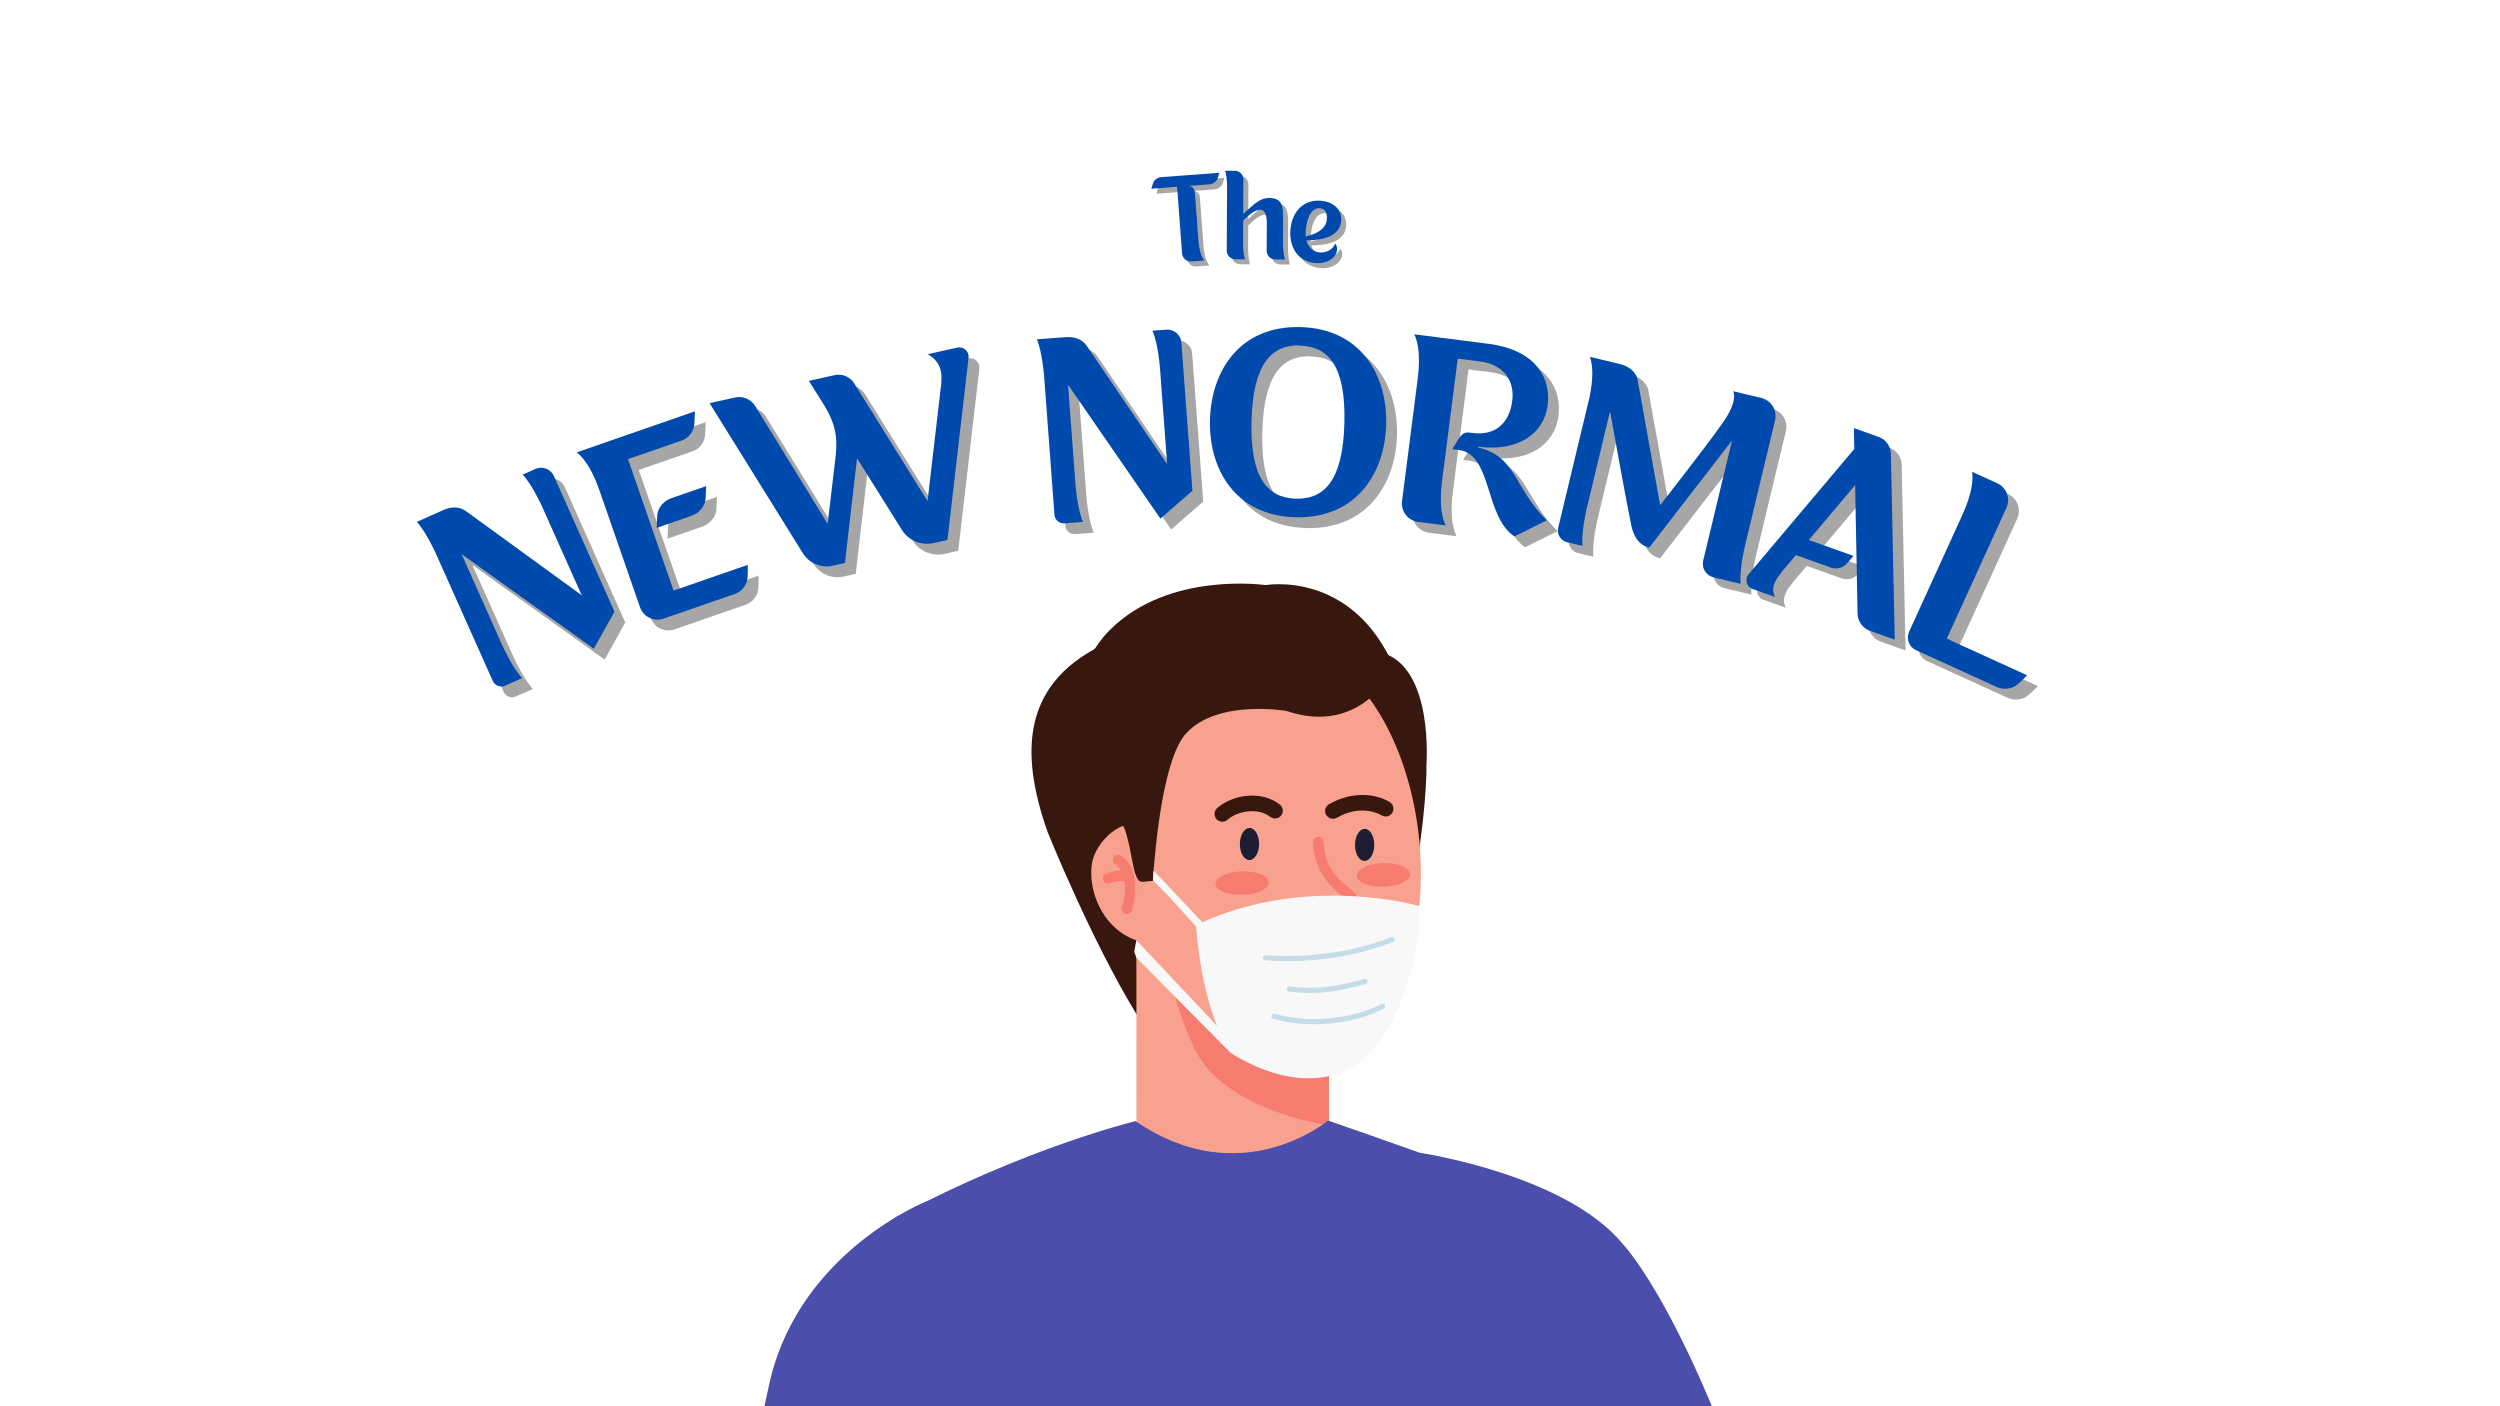 <svg xmlns="http://www.w3.org/2000/svg" xmlns:xlink="http://www.w3.org/1999/xlink" width="1920" zoomAndPan="magnify" viewBox="0 0 1440 810" height="1080" preserveAspectRatio="xMidYMid meet" version="1.0"><defs><g/><clipPath id="d52536d268"><path d="M 804 664 L 1021.898 664 L 1021.898 810 L 804 810 Z M 804 664 " clip-rule="nonzero"/></clipPath><clipPath id="155de54b62"><path d="M 418.148 690 L 615 690 L 615 810 L 418.148 810 Z M 418.148 690 " clip-rule="nonzero"/></clipPath></defs><rect x="-144" width="1728" fill="#ffffff" y="-81" height="972" fill-opacity="1"/><rect x="-144" width="1728" fill="#ffffff" y="-81" height="972" fill-opacity="1"/><rect x="-144" width="1728" fill="#ffffff" y="-81" height="972" fill-opacity="1"/><g clip-path="url(#d52536d268)"><path fill="#4b4eaa" d="M 840.383 909.309 C 814.402 817.301 788.402 697.168 818.113 664.059 C 818.113 664.059 902.207 676.551 934.973 716.832 C 934.973 716.832 974.57 757.684 1021.656 909.309 L 840.383 909.309 " fill-opacity="1" fill-rule="nonzero"/></g><path fill="#38170f" d="M 654.551 584.062 C 661.754 595.828 697.035 579.559 702.094 567.668 C 715.523 536.098 712.562 500.094 708.09 466.672 C 704.223 437.762 701.852 342.195 639.754 369.289 C 587.859 391.914 587.316 433.688 603.48 479.395 C 603.48 479.395 628.555 541.594 654.551 584.062 " fill-opacity="1" fill-rule="nonzero"/><path fill="#f8a18f" d="M 661.043 476.027 C 646.234 469.031 630.805 485.449 628.973 497.27 C 626.742 511.684 633.562 529.664 647.406 538.254 C 666.191 549.926 676.082 535.113 678.27 519.289 C 680.023 506.539 676.727 483.445 661.043 476.027 " fill-opacity="1" fill-rule="nonzero"/><path fill="#f8a18f" d="M 654.551 528.383 L 765.371 528.316 L 765.43 666.16 L 654.613 666.207 L 654.551 528.383 " fill-opacity="1" fill-rule="nonzero"/><path fill="#f57c6e" d="M 688.418 604.668 C 677.273 581.336 670.641 557.738 672.465 528.367 L 765.371 528.316 L 765.43 648.121 C 736.238 643.672 700.297 629.516 688.418 604.668 " fill-opacity="1" fill-rule="nonzero"/><path fill="#f8a18f" d="M 810.641 680.867 L 762.258 647.98 L 658.133 652.609 L 603.48 690.074 L 810.641 680.867 " fill-opacity="1" fill-rule="nonzero"/><path fill="#4b4eaa" d="M 504.859 909.309 L 485.84 773.688 C 475.734 726.176 516.652 700.746 516.652 700.746 C 591.551 660.773 654.066 645.773 654.066 645.773 C 714.973 687.562 764.98 645.43 764.98 645.43 C 764.98 645.43 793.098 655.16 853.426 676.551 C 853.426 676.551 902.824 693.188 902.824 754.188 L 908.781 909.309 L 504.859 909.309 " fill-opacity="1" fill-rule="nonzero"/><path fill="#2745a1" d="M 907.59 881.867 C 906.004 841.508 904.414 801.145 902.82 760.781 " fill-opacity="1" fill-rule="nonzero"/><path fill="#38170f" d="M 754.852 374.371 C 733.672 370.074 741.453 387.672 748.727 408.801 L 778.707 421.109 C 803.957 431.211 800.703 454.777 805.285 477.547 C 807.184 486.906 811.074 495.902 813.398 504.969 C 818.363 495.012 822.02 452.215 821.602 441.207 C 821.602 441.207 826.219 383.977 795.527 375.797 C 795.527 375.797 767.633 371.777 754.852 374.371 " fill-opacity="1" fill-rule="nonzero"/><path fill="#f8a18f" d="M 665.934 544.047 C 674.809 568.234 687.281 588.215 709.438 602.672 C 731.129 616.797 753.723 624.348 775.469 607.332 C 792.777 593.805 804.289 573.691 810.992 553.309 C 826.43 506.387 817.375 440.629 788.324 401.703 C 756.426 358.953 692.371 366.566 666.477 412.617 C 645.383 450.117 651.598 505.004 665.934 544.047 " fill-opacity="1" fill-rule="nonzero"/><path fill="#f57c6e" d="M 649.09 526.523 C 650.375 526.523 651.559 525.699 651.957 524.402 C 656.223 510.562 653.477 497.23 645.43 492.707 C 643.984 491.883 642.148 492.402 641.344 493.852 C 640.527 495.297 641.039 497.125 642.488 497.938 C 647.238 500.613 649.934 510.578 646.223 522.637 C 645.734 524.223 646.621 525.902 648.207 526.391 C 648.5 526.48 648.797 526.523 649.09 526.523 " fill-opacity="1" fill-rule="nonzero"/><path fill="#f57c6e" d="M 638.273 508.977 C 638.645 508.977 639.023 508.906 639.391 508.762 C 642.434 507.535 646.477 506.934 648.297 508.137 C 649.676 509.059 651.539 508.68 652.457 507.293 C 653.375 505.91 652.996 504.047 651.613 503.133 C 646.602 499.809 639.281 502.332 637.156 503.188 C 635.613 503.805 634.867 505.555 635.484 507.09 C 635.957 508.262 637.082 508.977 638.273 508.977 " fill-opacity="1" fill-rule="nonzero"/><path fill="#f57c6e" d="M 700.09 509.129 C 700.211 512.883 707.18 515.707 715.645 515.449 C 724.129 515.184 730.91 511.934 730.785 508.191 C 730.672 504.445 723.707 501.617 715.227 501.887 C 706.762 502.141 699.977 505.398 700.09 509.129 " fill-opacity="1" fill-rule="nonzero"/><path fill="#f57c6e" d="M 781.48 504.418 C 781.578 508.168 788.559 510.988 797.023 510.73 C 805.496 510.457 812.273 507.215 812.152 503.465 C 812.039 499.727 805.09 496.895 796.605 497.164 C 788.125 497.422 781.355 500.676 781.48 504.418 " fill-opacity="1" fill-rule="nonzero"/><path fill="#38170f" d="M 767.762 471.621 C 768.52 471.621 769.285 471.434 769.988 471.031 C 784.07 462.988 794.645 468.934 795.801 469.645 C 797.918 470.922 800.68 470.258 801.973 468.137 C 803.258 466.012 802.582 463.254 800.461 461.961 C 793.152 457.516 779.617 455.188 765.531 463.23 C 763.379 464.461 762.633 467.207 763.859 469.359 C 764.688 470.809 766.203 471.621 767.762 471.621 " fill-opacity="1" fill-rule="nonzero"/><path fill="#38170f" d="M 704.062 473.316 C 705.117 473.316 706.18 472.945 707.035 472.191 C 712.961 466.945 724.742 465.098 731.641 470.488 C 733.594 472.016 736.418 471.668 737.945 469.715 C 739.473 467.758 739.125 464.934 737.168 463.406 C 726.438 455.031 709.844 457.703 701.082 465.461 C 699.223 467.109 699.051 469.949 700.695 471.805 C 701.582 472.805 702.816 473.316 704.062 473.316 " fill-opacity="1" fill-rule="nonzero"/><path fill="#38170f" d="M 683.547 422.035 C 670.027 436.199 665.477 486.746 664.023 507.461 C 657.883 507.434 656.379 510.133 653.875 503.133 C 651.996 497.875 649.887 478.133 645.832 474.172 C 636.152 464.668 626.84 477.133 624.688 484.047 C 595.891 402.656 639.086 363.066 639.086 363.066 C 673.062 328.797 729.008 337.02 729.008 337.02 C 729.008 337.02 778.781 328.051 803.109 384.574 C 803.109 384.574 784.84 424.32 741.18 409.551 C 741.18 409.551 702.168 402.527 683.547 422.035 " fill-opacity="1" fill-rule="nonzero"/><path fill="#1d1e32" d="M 780.484 486.621 C 780.441 491.719 782.867 495.883 785.941 495.902 C 788.996 495.926 791.52 491.805 791.559 486.715 C 791.59 481.613 789.148 477.453 786.074 477.426 C 783.027 477.406 780.512 481.52 780.484 486.621 " fill-opacity="1" fill-rule="nonzero"/><path fill="#1d1e32" d="M 714.168 486.117 C 714.125 491.211 716.566 495.371 719.625 495.395 C 722.691 495.422 725.203 491.293 725.23 486.191 C 725.273 481.098 722.848 476.938 719.77 476.922 C 716.707 476.898 714.195 481.008 714.168 486.117 " fill-opacity="1" fill-rule="nonzero"/><path fill="#ffffff" d="M 773.246 537.941 C 773.367 549.957 764.961 560.012 753.98 560.648 C 742.996 561.285 733.508 552.281 732.23 540.32 L 773.246 537.941 " fill-opacity="1" fill-rule="nonzero"/><path fill="#f68878" d="M 439.949 909.309 C 458.398 828.801 478.902 749.496 490.141 734.359 C 549.449 645.328 607.398 746.539 606.02 754.836 C 611.664 782.348 591.258 827.164 562.336 909.309 L 439.949 909.309 " fill-opacity="1" fill-rule="nonzero"/><g clip-path="url(#155de54b62)"><path fill="#4b4eaa" d="M 418.398 909.309 L 443.746 794.348 C 461.711 720.445 533.461 692.09 533.461 692.09 C 606.965 676.551 614.125 776.293 614.125 776.293 L 584.539 909.309 L 418.398 909.309 " fill-opacity="1" fill-rule="nonzero"/></g><path fill="#f57c6e" d="M 761.141 530.676 C 766.113 530.676 772.004 529.273 775.422 526.488 C 779.188 523.414 781.902 521.195 781.871 518.129 C 781.844 515.246 779.359 513.297 776.957 511.406 C 767.09 503.664 763.363 496.918 762.195 484.684 C 762.035 483.031 760.566 481.844 758.918 481.98 C 757.273 482.141 756.062 483.605 756.219 485.254 C 757.539 499.051 762.152 507.422 773.25 516.133 C 773.738 516.52 775.066 517.562 775.672 518.219 C 774.898 519.16 772.738 520.922 771.625 521.832 C 768.57 524.324 760.984 525.316 757.547 524.246 C 755.957 523.742 754.277 524.633 753.789 526.211 C 753.293 527.801 754.172 529.48 755.754 529.977 C 757.246 530.441 759.117 530.676 761.141 530.676 " fill-opacity="1" fill-rule="nonzero"/><path fill="#f8f8f8" d="M 817.391 521.859 C 817.391 521.859 751.98 502.773 688.926 532.852 C 688.926 532.852 691.273 579.262 708.734 606.348 C 708.734 606.348 769.832 648.934 801.27 589.551 C 801.27 589.551 819.781 553.508 817.391 521.859 " fill-opacity="1" fill-rule="nonzero"/><path fill="#f8f8f8" d="M 673.883 517.035 L 700.484 546.453 L 702.598 541.836 L 664.477 501.465 C 664.477 501.465 664.152 504.121 664.152 507.211 C 664.152 507.211 669.984 512.941 673.883 517.035 " fill-opacity="1" fill-rule="nonzero"/><path fill="#f8f8f8" d="M 654.551 551.648 L 708.734 606.348 L 711.66 602.195 L 654.551 541.594 C 653.074 550.238 652.836 546.453 654.551 551.648 " fill-opacity="1" fill-rule="nonzero"/><path fill="#c4dde6" d="M 755.145 553.105 C 746.488 553.75 737.66 553.766 728.66 553.152 C 727.832 553.094 727.207 552.375 727.266 551.551 C 727.312 550.723 728.043 550.109 728.852 550.164 C 754.535 551.93 778.922 548.449 801.324 539.809 C 802.094 539.512 802.957 539.898 803.25 540.664 C 803.551 541.441 803.172 542.305 802.395 542.609 C 787.449 548.367 771.629 551.887 755.145 553.105 " fill-opacity="1" fill-rule="nonzero"/><path fill="#c4dde6" d="M 761.309 571.688 C 754.559 572.195 748.574 571.863 742.379 571.137 C 741.559 571.031 740.969 570.297 741.066 569.477 C 741.164 568.648 741.922 568.078 742.711 568.156 C 755.168 569.629 766.715 569.418 785.887 563.863 C 786.68 563.613 787.512 564.09 787.738 564.879 C 787.977 565.676 787.512 566.512 786.727 566.746 C 776.59 569.676 768.504 571.156 761.309 571.688 " fill-opacity="1" fill-rule="nonzero"/><path fill="#c4dde6" d="M 764.176 589.707 C 753.516 590.504 742.742 589.551 733.32 586.746 C 732.523 586.52 732.078 585.676 732.309 584.898 C 732.559 584.098 733.395 583.656 734.18 583.875 C 753.25 589.559 778.008 587.316 795.734 578.312 C 796.469 577.945 797.375 578.23 797.746 578.973 C 798.125 579.711 797.828 580.609 797.094 580.992 C 787.48 585.863 775.883 588.836 764.176 589.707 " fill-opacity="1" fill-rule="nonzero"/><g fill="#a6a6a6" fill-opacity="1"><g transform="translate(671.14, 154.835)"><g><path d="M 0.605 -49.914 C -1.355 -49.766 -3.484 -48.359 -4.066 -46.477 L -5.074 -43.246 L 9.758 -44.355 L 12.633 -5.938 C 12.836 -3.195 15.223 -1.137 17.969 -1.344 L 25.418 -1.898 C 22.656 -5.438 22.191 -11.645 22.004 -14.129 L 19.969 -41.375 C 19.812 -43.465 17.992 -44.973 15.965 -44.82 L 28.379 -45.75 C 30.34 -45.895 32.469 -47.301 33.117 -49.191 L 34.121 -52.418 Z M 0.605 -49.914 "/></g></g></g><g fill="#a6a6a6" fill-opacity="1"><g transform="translate(705.81, 152.132)"><g><path d="M 36.082 -9.121 L 36.137 -19.668 C 36.184 -28.906 36.805 -35.195 28.09 -35.238 C 23.176 -35.262 20.016 -32.199 13.172 -26.012 L 13.273 -45.863 C 13.285 -48.613 11.07 -50.852 8.316 -50.867 L 2.75 -50.895 C 3.332 -49.648 3.898 -45.32 3.879 -41.586 L 3.695 -4.895 C 3.68 -2.145 5.895 0.094 8.648 0.109 L 14.281 0.137 C 13.633 -1.109 13.066 -5.504 13.086 -9.238 L 13.152 -22.277 C 20.66 -29.707 26.828 -31.84 26.773 -20.633 L 26.691 -4.777 C 26.676 -2.027 28.895 0.211 31.645 0.227 L 37.281 0.254 C 36.633 -0.992 36.062 -5.387 36.082 -9.121 Z M 36.082 -9.121 "/></g></g></g><g fill="#a6a6a6" fill-opacity="1"><g transform="translate(743.541, 152.42)"><g><path d="M 19.391 -4.105 C 16.059 -4.371 13.031 -6.781 11.855 -11.016 C 15.75 -11.23 30.988 -11.066 31.883 -22.301 C 32.387 -28.57 27.699 -33.281 20.125 -33.887 C 9.48 -34.738 3.391 -26.809 2.625 -17.207 C 1.855 -7.609 6.48 1.176 17.191 2.031 C 21.5 2.375 25.57 0.793 27.664 -1.539 C 29.977 -4.18 30.031 -7.328 28.41 -9.234 C 27.23 -5.977 23.504 -3.777 19.391 -4.105 Z M 11.441 -16.504 C 12.234 -26.434 16.121 -29.867 19.453 -29.602 C 22.523 -29.355 23.941 -27.336 23.59 -22.961 C 23.273 -18.977 19.812 -15.18 11.453 -13.348 C 11.332 -14.344 11.352 -15.395 11.441 -16.504 Z M 11.441 -16.504 "/></g></g></g><g fill="#004aad" fill-opacity="1"><g transform="translate(668.245, 151.939)"><g><path d="M 0.605 -49.914 C -1.355 -49.766 -3.484 -48.359 -4.066 -46.477 L -5.074 -43.246 L 9.758 -44.355 L 12.633 -5.938 C 12.836 -3.195 15.223 -1.137 17.969 -1.344 L 25.418 -1.898 C 22.656 -5.438 22.191 -11.645 22.004 -14.129 L 19.969 -41.375 C 19.812 -43.465 17.992 -44.973 15.965 -44.82 L 28.379 -45.75 C 30.34 -45.895 32.469 -47.301 33.117 -49.191 L 34.121 -52.418 Z M 0.605 -49.914 "/></g></g></g><g fill="#004aad" fill-opacity="1"><g transform="translate(702.914, 149.236)"><g><path d="M 36.082 -9.121 L 36.137 -19.668 C 36.184 -28.906 36.805 -35.195 28.09 -35.238 C 23.176 -35.262 20.016 -32.199 13.172 -26.012 L 13.273 -45.863 C 13.285 -48.613 11.07 -50.852 8.316 -50.867 L 2.75 -50.895 C 3.332 -49.648 3.898 -45.32 3.879 -41.586 L 3.695 -4.895 C 3.68 -2.145 5.895 0.094 8.648 0.109 L 14.281 0.137 C 13.633 -1.109 13.066 -5.504 13.086 -9.238 L 13.152 -22.277 C 20.66 -29.707 26.828 -31.84 26.773 -20.633 L 26.691 -4.777 C 26.676 -2.027 28.895 0.211 31.645 0.227 L 37.281 0.254 C 36.633 -0.992 36.062 -5.387 36.082 -9.121 Z M 36.082 -9.121 "/></g></g></g><g fill="#004aad" fill-opacity="1"><g transform="translate(740.646, 149.524)"><g><path d="M 19.391 -4.105 C 16.059 -4.371 13.031 -6.781 11.855 -11.016 C 15.75 -11.23 30.988 -11.066 31.883 -22.301 C 32.387 -28.57 27.699 -33.281 20.125 -33.887 C 9.48 -34.738 3.391 -26.809 2.625 -17.207 C 1.855 -7.609 6.48 1.176 17.191 2.031 C 21.5 2.375 25.57 0.793 27.664 -1.539 C 29.977 -4.18 30.031 -7.328 28.41 -9.234 C 27.23 -5.977 23.504 -3.777 19.391 -4.105 Z M 11.441 -16.504 C 12.234 -26.434 16.121 -29.867 19.453 -29.602 C 22.523 -29.355 23.941 -27.336 23.59 -22.961 C 23.273 -18.977 19.812 -15.18 11.453 -13.348 C 11.332 -14.344 11.352 -15.395 11.441 -16.504 Z M 11.441 -16.504 "/></g></g></g><g fill="#a6a6a6" fill-opacity="1"><g transform="translate(284.672, 406.757)"><g><path d="M 29.973 -130.445 L 22.641 -127.172 C 28.355 -120.934 33.812 -108.719 33.812 -108.719 L 56.609 -57.668 L -10.297 -106.297 C -14.461 -109.062 -18.895 -108.625 -23.523 -106.559 L -38.312 -99.953 C -32.723 -93.66 -27.27 -81.441 -27.27 -81.441 L 5.406 -8.273 C 6.609 -5.574 9.773 -4.363 12.473 -5.57 L 22.246 -9.934 C 16.531 -16.172 11.074 -28.391 11.074 -28.391 L -12.582 -81.367 L 63.582 -26.852 L 75.484 -48.207 L 40.574 -126.391 C 38.793 -130.375 33.957 -132.227 29.973 -130.445 Z M 29.973 -130.445 "/></g></g></g><g fill="#a6a6a6" fill-opacity="1"><g transform="translate(369.717, 369.062)"><g><path d="M -1.785 -98.363 L 29.215 -109.117 C 33.34 -110.551 36.188 -114.371 36.445 -118.785 L 36.801 -125.914 L -31.316 -102.273 C -23.762 -96.398 -19.379 -83.762 -17.621 -78.703 L 5.141 -13.113 C 7.078 -7.523 13.172 -4.57 18.758 -6.512 L 59.871 -20.777 C 63.996 -22.207 66.844 -26.027 67.102 -30.441 C 67.102 -30.441 67.348 -35.742 67.191 -37.48 C 60.672 -35.215 33 -25.613 24.484 -22.66 Z M 23.031 -75.816 C 19.039 -74.434 15.348 -70.469 15.09 -66.055 L 14.777 -58.793 L 35 -65.812 C 39.125 -67.242 42.637 -71.293 42.941 -75.574 L 43.254 -82.836 Z M 23.031 -75.816 "/></g></g></g><g fill="#a6a6a6" fill-opacity="1"><g transform="translate(438.787, 342.656)"><g><path d="M 118.801 -136.227 C 115.363 -135.453 111.793 -134.652 111.793 -134.652 L 101.898 -132.43 C 109.469 -127.637 110.336 -122.488 109.441 -113.629 L 109.363 -113.324 L 109.199 -112.133 L 101.703 -47.805 L 59.5 -115.551 C 57.203 -119.363 52.57 -121.355 48.172 -120.367 C 41.715 -118.918 33.332 -117.035 33.332 -117.035 L 40.508 -105.656 L 42.773 -101.98 C 48.387 -92.414 50.051 -84.996 48.793 -73.887 L 44.16 -34.742 L 2.34 -102.715 C -0.098 -106.496 -4.73 -108.488 -9.129 -107.5 C -15.586 -106.051 -23.828 -104.199 -23.828 -104.199 L 29.945 -17.695 C 33.531 -12.004 40.398 -9.07 46.992 -10.551 L 54.141 -12.156 L 54.707 -17.336 L 61.094 -72.461 L 86.754 -31.461 C 90.633 -25.113 98.109 -22.027 105.391 -23.664 L 113.086 -25.391 L 113.582 -28.969 L 125.32 -130.328 C 125.785 -134.043 122.371 -137.027 118.801 -136.227 Z M 118.801 -136.227 "/></g></g></g><g fill="#a6a6a6" fill-opacity="1"><g transform="translate(583.72, 312.787)"><g/></g></g><g fill="#a6a6a6" fill-opacity="1"><g transform="translate(605.702, 308.678)"><g><path d="M 72.379 -112.586 L 64.371 -111.988 C 67.637 -104.184 68.633 -90.844 68.633 -90.844 L 72.793 -35.09 L 26.312 -103.5 C 23.328 -107.516 19.012 -108.605 13.953 -108.227 L -2.195 -107.023 C 0.93 -99.207 1.926 -85.863 1.926 -85.863 L 7.887 -5.953 C 8.109 -3.004 10.672 -0.797 13.621 -1.016 L 24.297 -1.812 C 21.031 -9.617 20.035 -22.961 20.035 -22.961 L 15.719 -80.82 L 68.918 -3.73 L 87.352 -19.793 L 80.98 -105.18 C 80.656 -109.535 76.73 -112.914 72.379 -112.586 Z M 72.379 -112.586 "/></g></g></g><g fill="#a6a6a6" fill-opacity="1"><g transform="translate(697.926, 301.28)"><g><path d="M 57.391 -106.652 C 22.621 -107.586 6.004 -81.691 5.238 -53.254 C 4.477 -24.957 19.672 1.938 54.441 2.875 C 89.215 3.809 105.977 -22.223 106.738 -50.52 C 107.504 -78.957 92.164 -105.715 57.391 -106.652 Z M 54.73 -7.824 C 38.684 -8.258 28.273 -19.242 29.168 -52.609 C 30.07 -86.113 41.059 -96.523 57.109 -96.094 L 57.105 -95.953 C 73.152 -95.52 83.566 -84.672 82.664 -51.168 C 81.766 -17.805 70.781 -7.395 54.73 -7.824 Z M 54.73 -7.824 "/></g></g></g><g fill="#a6a6a6" fill-opacity="1"><g transform="translate(803.353, 304.305)"><g><path d="M 54.289 -40.324 L 54.309 -40.465 C 54.168 -40.48 54.188 -40.621 54.203 -40.762 C 77.531 -37.773 92.238 -48.383 94.332 -64.727 C 96.266 -79.812 88.102 -95.91 61.633 -99.867 L 17.492 -105.523 C 21.641 -96.898 19.941 -83.629 19.262 -78.32 L 10.441 -9.453 C 9.688 -3.586 13.828 1.773 19.695 2.523 L 35.621 4.562 C 31.332 -4.078 33.031 -17.348 33.711 -22.656 L 42.535 -91.523 L 55.387 -89.879 C 69.914 -88.016 75.277 -77.816 73.938 -67.34 C 72.289 -54.488 64.371 -46.984 51.102 -48.684 L 49.707 -48.863 C 45.496 -49.262 44.848 -48.633 39.406 -39.391 L 43.176 -38.91 C 62.453 -36.441 57.871 -0.68 75.129 10.902 L 93.781 1.648 C 74.883 -17.102 76.477 -35.07 54.289 -40.324 Z M 54.289 -40.324 "/></g></g></g><g fill="#a6a6a6" fill-opacity="1"><g transform="translate(893.234, 314.781)"><g><path d="M 117.973 6.301 L 135.422 -66.414 C 136.805 -72.168 133.266 -77.941 127.516 -79.32 L 117.105 -81.82 L 111.355 -83.199 C 113.355 -77.652 108.715 -69.785 104.805 -64.352 C 95.973 -51.699 69.242 -17.562 69.242 -17.562 L 56.086 -90.672 C 54.645 -94.926 51.172 -97.355 46.855 -98.68 L 33.848 -101.801 L 28.781 -103.02 C 31.445 -95.426 29.699 -85.129 28.359 -78.934 L 10.48 -4.438 C 9.625 -0.875 11.914 2.859 15.609 3.746 L 24.512 5.883 C 23.785 -2.547 26.906 -15.555 26.906 -15.555 L 40.383 -71.703 C 40.383 -71.703 49.105 -22.973 52.438 -6.676 C 53.332 -2.551 55.145 4.98 62.949 6.852 L 110.633 -54.844 L 94.035 14.312 C 92.984 18.695 95.723 22.973 99.965 23.992 L 115.578 27.738 C 114.848 19.309 117.973 6.301 117.973 6.301 Z M 117.973 6.301 "/></g></g></g><g fill="#a6a6a6" fill-opacity="1"><g transform="translate(1010.456, 343.595)"><g><path d="M 84.922 -75.871 C 84.836 -80.238 82.066 -84.215 77.953 -85.684 L 63.629 -90.793 L 63.824 -78.762 L 2.941 -6.574 C 0.566 -3.684 1.723 0.613 5.172 1.844 L 11.805 4.211 L 18.172 6.48 C 15.699 1.262 17.922 -2.879 22.125 -7.957 C 22.172 -8.09 22.172 -8.09 22.219 -8.223 L 26.559 -13.254 L 30.211 -17.633 L 50.375 -10.441 C 53.691 -9.262 57.316 -10.211 59.602 -12.836 L 63.387 -17.164 L 37.652 -26.344 L 64.324 -57.949 L 65.723 16.113 C 65.895 20.66 68.711 24.504 72.824 25.973 L 87.148 31.082 Z M 84.922 -75.871 "/></g></g></g><g fill="#a6a6a6" fill-opacity="1"><g transform="translate(1094.22, 373.591)"><g><path d="M 33.355 0.504 L 67.707 -74.844 C 70.164 -80.223 67.793 -86.566 62.41 -89.02 L 47.93 -95.621 C 49.34 -86.156 43.793 -73.984 41.57 -69.113 L 11.66 -3.508 C 9.789 0.594 11.66 5.316 15.633 7.129 L 62.531 28.512 L 62.66 28.566 C 66.621 30.066 70.945 29.406 74.133 26.832 C 75.906 25.32 77.852 23.422 79.613 21.594 Z M 33.355 0.504 "/></g></g></g><g fill="#004aad" fill-opacity="1"><g transform="translate(278.448, 400.533)"><g><path d="M 29.973 -130.445 L 22.641 -127.172 C 28.355 -120.934 33.812 -108.719 33.812 -108.719 L 56.609 -57.668 L -10.297 -106.297 C -14.461 -109.062 -18.895 -108.625 -23.523 -106.559 L -38.312 -99.953 C -32.723 -93.66 -27.27 -81.441 -27.27 -81.441 L 5.406 -8.273 C 6.609 -5.574 9.773 -4.363 12.473 -5.57 L 22.246 -9.934 C 16.531 -16.172 11.074 -28.391 11.074 -28.391 L -12.582 -81.367 L 63.582 -26.852 L 75.484 -48.207 L 40.574 -126.391 C 38.793 -130.375 33.957 -132.227 29.973 -130.445 Z M 29.973 -130.445 "/></g></g></g><g fill="#004aad" fill-opacity="1"><g transform="translate(363.493, 362.838)"><g><path d="M -1.785 -98.363 L 29.215 -109.117 C 33.34 -110.551 36.188 -114.371 36.445 -118.785 L 36.801 -125.914 L -31.316 -102.273 C -23.762 -96.398 -19.379 -83.762 -17.621 -78.703 L 5.141 -13.113 C 7.078 -7.523 13.172 -4.57 18.758 -6.512 L 59.871 -20.777 C 63.996 -22.207 66.844 -26.027 67.102 -30.441 C 67.102 -30.441 67.348 -35.742 67.191 -37.48 C 60.672 -35.215 33 -25.613 24.484 -22.66 Z M 23.031 -75.816 C 19.039 -74.434 15.348 -70.469 15.09 -66.055 L 14.777 -58.793 L 35 -65.812 C 39.125 -67.242 42.637 -71.293 42.941 -75.574 L 43.254 -82.836 Z M 23.031 -75.816 "/></g></g></g><g fill="#004aad" fill-opacity="1"><g transform="translate(432.563, 336.432)"><g><path d="M 118.801 -136.227 C 115.363 -135.453 111.793 -134.652 111.793 -134.652 L 101.898 -132.43 C 109.469 -127.637 110.336 -122.488 109.441 -113.629 L 109.363 -113.324 L 109.199 -112.133 L 101.703 -47.805 L 59.5 -115.551 C 57.203 -119.363 52.57 -121.355 48.172 -120.367 C 41.715 -118.918 33.332 -117.035 33.332 -117.035 L 40.508 -105.656 L 42.773 -101.98 C 48.387 -92.414 50.051 -84.996 48.793 -73.887 L 44.16 -34.742 L 2.34 -102.715 C -0.098 -106.496 -4.73 -108.488 -9.129 -107.5 C -15.586 -106.051 -23.828 -104.199 -23.828 -104.199 L 29.945 -17.695 C 33.531 -12.004 40.398 -9.07 46.992 -10.551 L 54.141 -12.156 L 54.707 -17.336 L 61.094 -72.461 L 86.754 -31.461 C 90.633 -25.113 98.109 -22.027 105.391 -23.664 L 113.086 -25.391 L 113.582 -28.969 L 125.32 -130.328 C 125.785 -134.043 122.371 -137.027 118.801 -136.227 Z M 118.801 -136.227 "/></g></g></g><g fill="#004aad" fill-opacity="1"><g transform="translate(577.496, 306.563)"><g/></g></g><g fill="#004aad" fill-opacity="1"><g transform="translate(599.478, 302.454)"><g><path d="M 72.379 -112.586 L 64.371 -111.988 C 67.637 -104.184 68.633 -90.844 68.633 -90.844 L 72.793 -35.09 L 26.312 -103.5 C 23.328 -107.516 19.012 -108.605 13.953 -108.227 L -2.195 -107.023 C 0.93 -99.207 1.926 -85.863 1.926 -85.863 L 7.887 -5.953 C 8.109 -3.004 10.672 -0.797 13.621 -1.016 L 24.297 -1.812 C 21.031 -9.617 20.035 -22.961 20.035 -22.961 L 15.719 -80.82 L 68.918 -3.73 L 87.352 -19.793 L 80.98 -105.18 C 80.656 -109.535 76.73 -112.914 72.379 -112.586 Z M 72.379 -112.586 "/></g></g></g><g fill="#004aad" fill-opacity="1"><g transform="translate(691.702, 295.056)"><g><path d="M 57.391 -106.652 C 22.621 -107.586 6.004 -81.691 5.238 -53.254 C 4.477 -24.957 19.672 1.938 54.441 2.875 C 89.215 3.809 105.977 -22.223 106.738 -50.52 C 107.504 -78.957 92.164 -105.715 57.391 -106.652 Z M 54.73 -7.824 C 38.684 -8.258 28.273 -19.242 29.168 -52.609 C 30.07 -86.113 41.059 -96.523 57.109 -96.094 L 57.105 -95.953 C 73.152 -95.52 83.566 -84.672 82.664 -51.168 C 81.766 -17.805 70.781 -7.395 54.73 -7.824 Z M 54.73 -7.824 "/></g></g></g><g fill="#004aad" fill-opacity="1"><g transform="translate(797.129, 298.081)"><g><path d="M 54.289 -40.324 L 54.309 -40.465 C 54.168 -40.48 54.188 -40.621 54.203 -40.762 C 77.531 -37.773 92.238 -48.383 94.332 -64.727 C 96.266 -79.812 88.102 -95.91 61.633 -99.867 L 17.492 -105.523 C 21.641 -96.898 19.941 -83.629 19.262 -78.32 L 10.441 -9.453 C 9.688 -3.586 13.828 1.773 19.695 2.523 L 35.621 4.562 C 31.332 -4.078 33.031 -17.348 33.711 -22.656 L 42.535 -91.523 L 55.387 -89.879 C 69.914 -88.016 75.277 -77.816 73.938 -67.34 C 72.289 -54.488 64.371 -46.984 51.102 -48.684 L 49.707 -48.863 C 45.496 -49.262 44.848 -48.633 39.406 -39.391 L 43.176 -38.91 C 62.453 -36.441 57.871 -0.68 75.129 10.902 L 93.781 1.648 C 74.883 -17.102 76.477 -35.07 54.289 -40.324 Z M 54.289 -40.324 "/></g></g></g><g fill="#004aad" fill-opacity="1"><g transform="translate(887.01, 308.557)"><g><path d="M 117.973 6.301 L 135.422 -66.414 C 136.805 -72.168 133.266 -77.941 127.516 -79.32 L 117.105 -81.82 L 111.355 -83.199 C 113.355 -77.652 108.715 -69.785 104.805 -64.352 C 95.973 -51.699 69.242 -17.562 69.242 -17.562 L 56.086 -90.672 C 54.645 -94.926 51.172 -97.355 46.855 -98.68 L 33.848 -101.801 L 28.781 -103.02 C 31.445 -95.426 29.699 -85.129 28.359 -78.934 L 10.48 -4.438 C 9.625 -0.875 11.914 2.859 15.609 3.746 L 24.512 5.883 C 23.785 -2.547 26.906 -15.555 26.906 -15.555 L 40.383 -71.703 C 40.383 -71.703 49.105 -22.973 52.438 -6.676 C 53.332 -2.551 55.145 4.98 62.949 6.852 L 110.633 -54.844 L 94.035 14.312 C 92.984 18.695 95.723 22.973 99.965 23.992 L 115.578 27.738 C 114.848 19.309 117.973 6.301 117.973 6.301 Z M 117.973 6.301 "/></g></g></g><g fill="#004aad" fill-opacity="1"><g transform="translate(1004.232, 337.371)"><g><path d="M 84.922 -75.871 C 84.836 -80.238 82.066 -84.215 77.953 -85.684 L 63.629 -90.793 L 63.824 -78.762 L 2.941 -6.574 C 0.566 -3.684 1.723 0.613 5.172 1.844 L 11.805 4.211 L 18.172 6.48 C 15.699 1.262 17.922 -2.879 22.125 -7.957 C 22.172 -8.09 22.172 -8.09 22.219 -8.223 L 26.559 -13.254 L 30.211 -17.633 L 50.375 -10.441 C 53.691 -9.262 57.316 -10.211 59.602 -12.836 L 63.387 -17.164 L 37.652 -26.344 L 64.324 -57.949 L 65.723 16.113 C 65.895 20.66 68.711 24.504 72.824 25.973 L 87.148 31.082 Z M 84.922 -75.871 "/></g></g></g><g fill="#004aad" fill-opacity="1"><g transform="translate(1087.996, 367.367)"><g><path d="M 33.355 0.504 L 67.707 -74.844 C 70.164 -80.223 67.793 -86.566 62.41 -89.02 L 47.93 -95.621 C 49.34 -86.156 43.793 -73.984 41.57 -69.113 L 11.66 -3.508 C 9.789 0.594 11.66 5.316 15.633 7.129 L 62.531 28.512 L 62.66 28.566 C 66.621 30.066 70.945 29.406 74.133 26.832 C 75.906 25.32 77.852 23.422 79.613 21.594 Z M 33.355 0.504 "/></g></g></g></svg>
